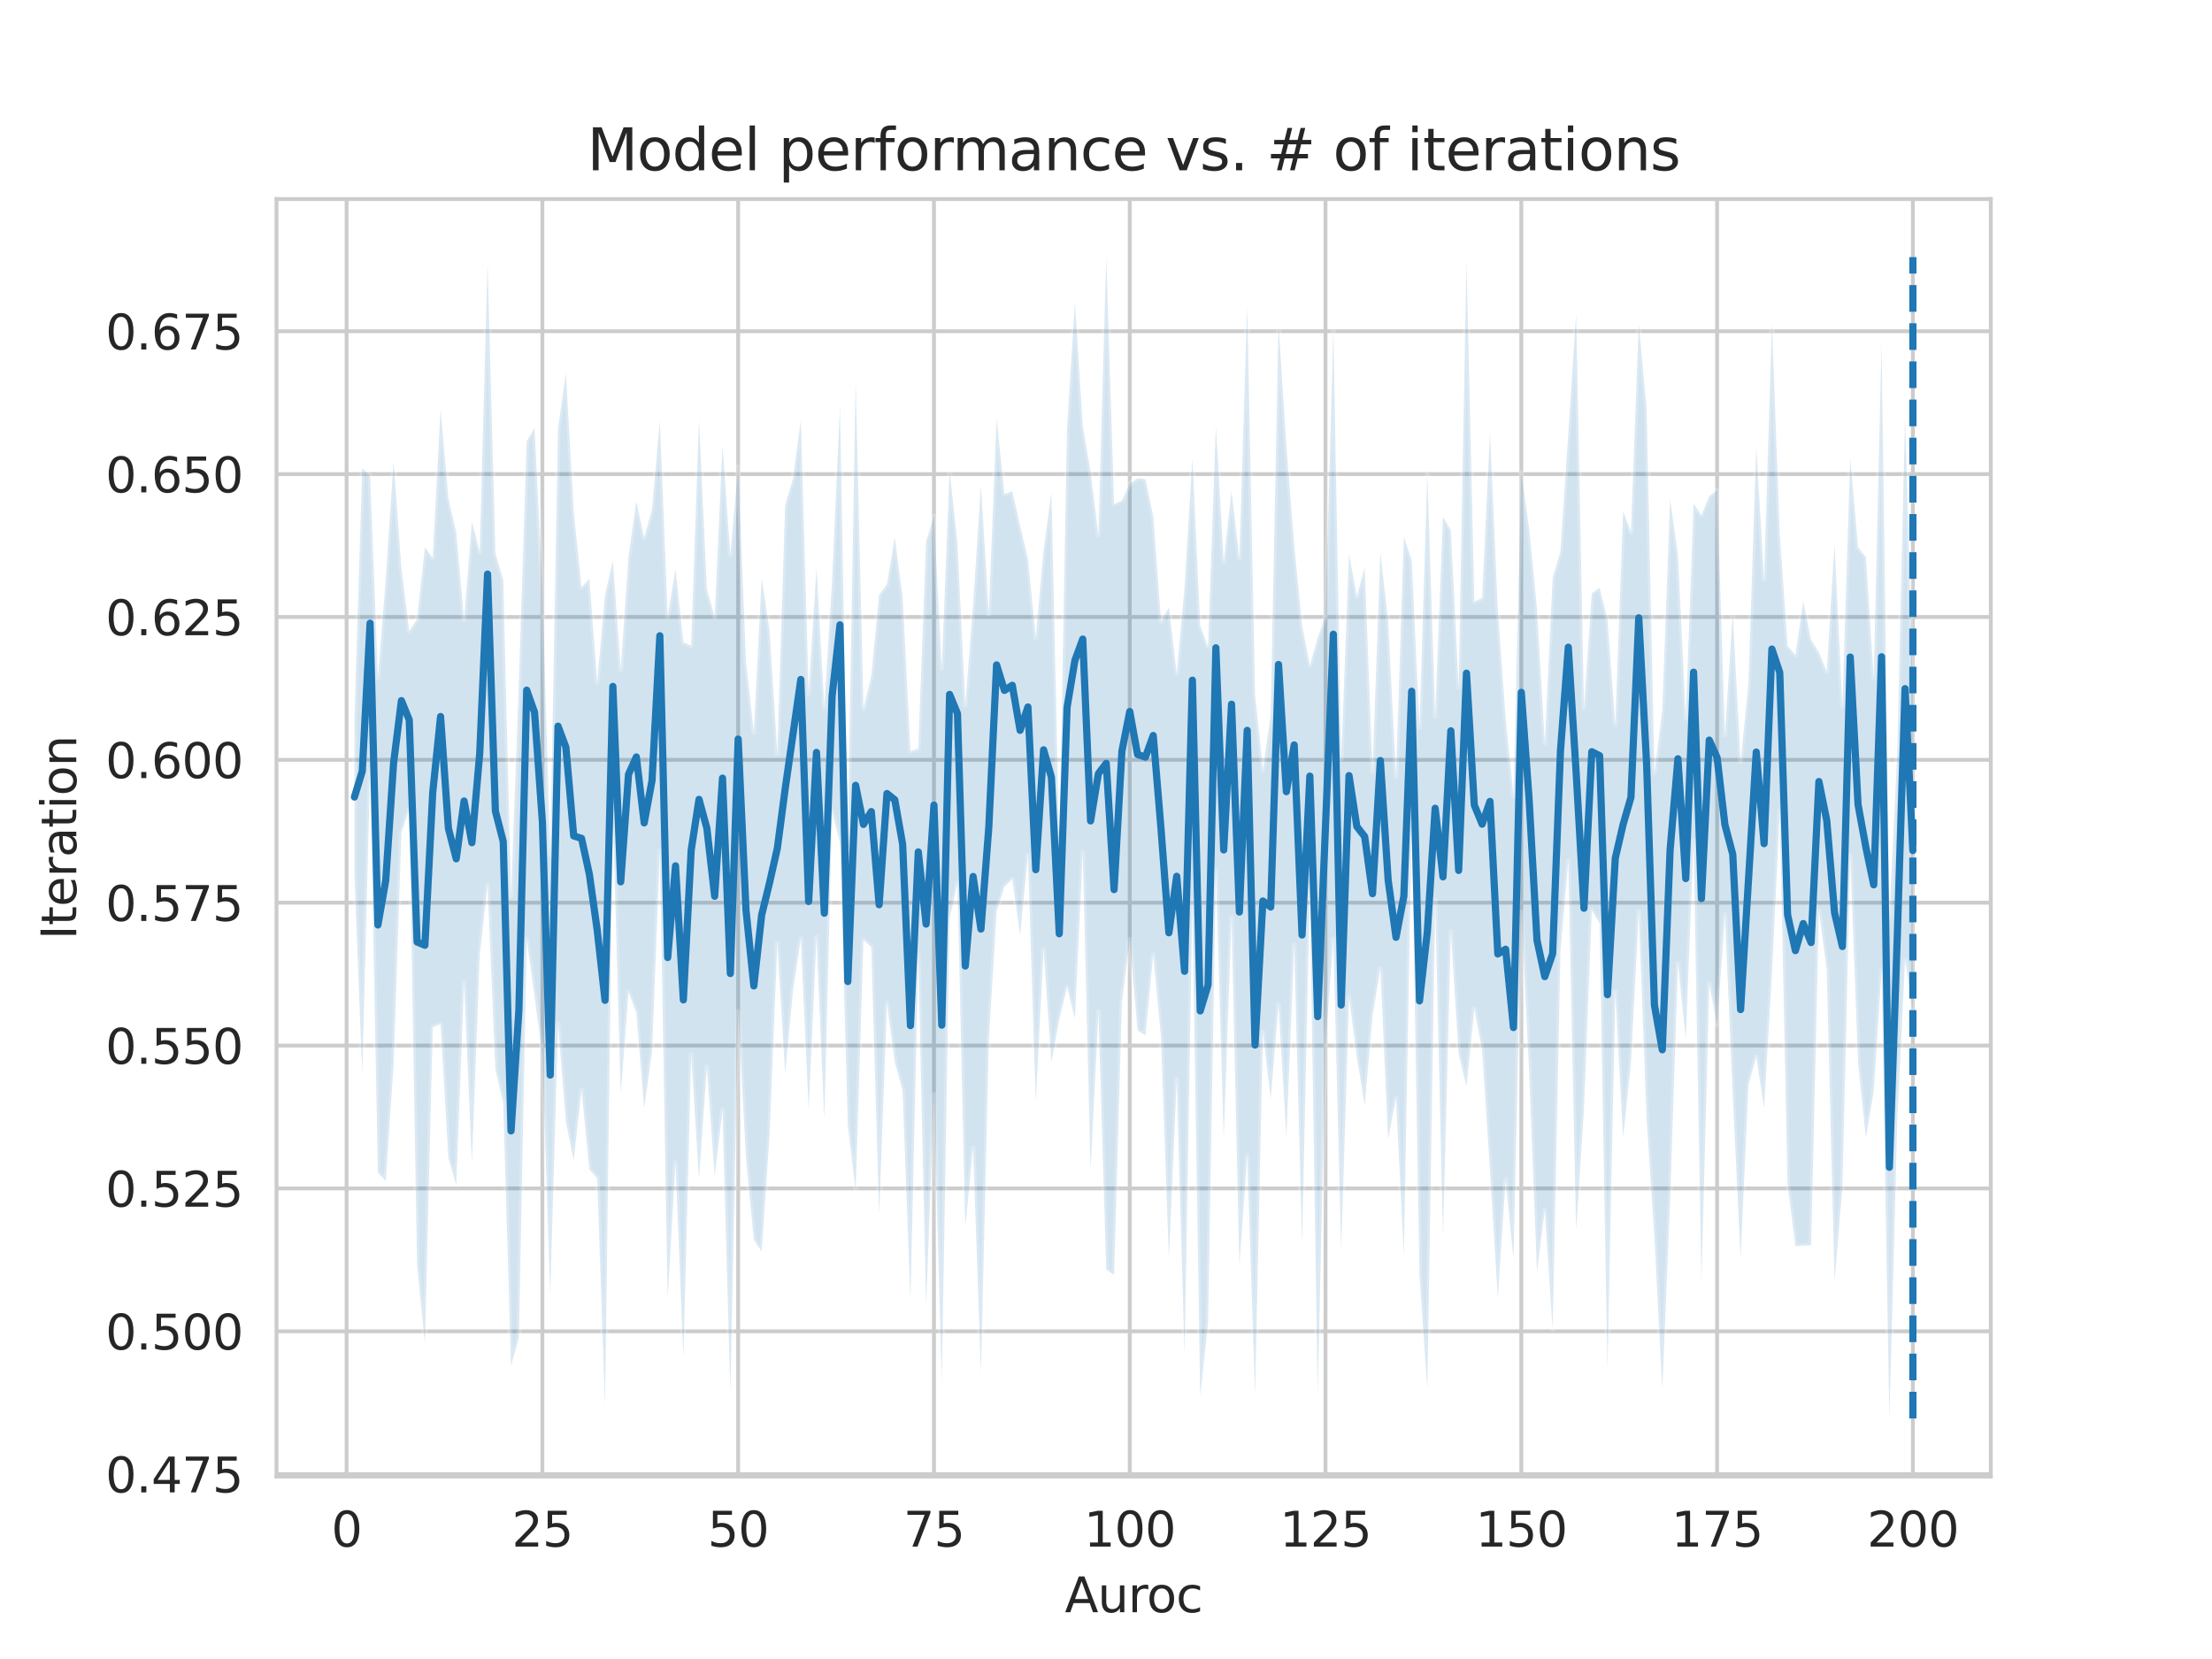 <?xml version="1.0" encoding="utf-8" standalone="no"?>
<!DOCTYPE svg PUBLIC "-//W3C//DTD SVG 1.1//EN"
  "http://www.w3.org/Graphics/SVG/1.1/DTD/svg11.dtd">
<svg xmlns:xlink="http://www.w3.org/1999/xlink" width="460.8pt" height="345.6pt" viewBox="0 0 460.8 345.6" xmlns="http://www.w3.org/2000/svg" version="1.1">
 <defs>
  <style type="text/css">*{stroke-linejoin: round; stroke-linecap: butt}</style>
 </defs>
 <g id="figure_1">
  <g id="patch_1">
   <path d="M 0 345.6 
L 460.8 345.6 
L 460.8 0 
L 0 0 
z
" style="fill: #ffffff"/>
  </g>
  <g id="axes_1">
   <g id="patch_2">
    <path d="M 57.6 307.584 
L 414.72 307.584 
L 414.72 41.472 
L 57.6 41.472 
z
" style="fill: #ffffff"/>
   </g>
   <g id="matplotlib.axis_1">
    <g id="xtick_1">
     <g id="line2d_1">
      <path d="M 72.201 307.584 
L 72.201 41.472 
" clip-path="url(#p51f4ccf72d)" style="fill: none; stroke: #cccccc; stroke-width: 0.8; stroke-linecap: round"/>
     </g>
     <g id="text_1">
      <!-- 0 -->
      <g style="fill: #262626" transform="translate(69.02 322.182)scale(0.1 -0.1)">
       <defs>
        <path id="DejaVuSans-30" d="M 2034 4250 
Q 1547 4250 1301 3770 
Q 1056 3291 1056 2328 
Q 1056 1369 1301 889 
Q 1547 409 2034 409 
Q 2525 409 2770 889 
Q 3016 1369 3016 2328 
Q 3016 3291 2770 3770 
Q 2525 4250 2034 4250 
z
M 2034 4750 
Q 2819 4750 3233 4129 
Q 3647 3509 3647 2328 
Q 3647 1150 3233 529 
Q 2819 -91 2034 -91 
Q 1250 -91 836 529 
Q 422 1150 422 2328 
Q 422 3509 836 4129 
Q 1250 4750 2034 4750 
z
" transform="scale(0.016)"/>
       </defs>
       <use xlink:href="#DejaVuSans-30"/>
      </g>
     </g>
    </g>
    <g id="xtick_2">
     <g id="line2d_2">
      <path d="M 112.987 307.584 
L 112.987 41.472 
" clip-path="url(#p51f4ccf72d)" style="fill: none; stroke: #cccccc; stroke-width: 0.8; stroke-linecap: round"/>
     </g>
     <g id="text_2">
      <!-- 25 -->
      <g style="fill: #262626" transform="translate(106.625 322.182)scale(0.1 -0.1)">
       <defs>
        <path id="DejaVuSans-32" d="M 1228 531 
L 3431 531 
L 3431 0 
L 469 0 
L 469 531 
Q 828 903 1448 1529 
Q 2069 2156 2228 2338 
Q 2531 2678 2651 2914 
Q 2772 3150 2772 3378 
Q 2772 3750 2511 3984 
Q 2250 4219 1831 4219 
Q 1534 4219 1204 4116 
Q 875 4013 500 3803 
L 500 4441 
Q 881 4594 1212 4672 
Q 1544 4750 1819 4750 
Q 2544 4750 2975 4387 
Q 3406 4025 3406 3419 
Q 3406 3131 3298 2873 
Q 3191 2616 2906 2266 
Q 2828 2175 2409 1742 
Q 1991 1309 1228 531 
z
" transform="scale(0.016)"/>
        <path id="DejaVuSans-35" d="M 691 4666 
L 3169 4666 
L 3169 4134 
L 1269 4134 
L 1269 2991 
Q 1406 3038 1543 3061 
Q 1681 3084 1819 3084 
Q 2600 3084 3056 2656 
Q 3513 2228 3513 1497 
Q 3513 744 3044 326 
Q 2575 -91 1722 -91 
Q 1428 -91 1123 -41 
Q 819 9 494 109 
L 494 744 
Q 775 591 1075 516 
Q 1375 441 1709 441 
Q 2250 441 2565 725 
Q 2881 1009 2881 1497 
Q 2881 1984 2565 2268 
Q 2250 2553 1709 2553 
Q 1456 2553 1204 2497 
Q 953 2441 691 2322 
L 691 4666 
z
" transform="scale(0.016)"/>
       </defs>
       <use xlink:href="#DejaVuSans-32"/>
       <use xlink:href="#DejaVuSans-35" x="63.623"/>
      </g>
     </g>
    </g>
    <g id="xtick_3">
     <g id="line2d_3">
      <path d="M 153.773 307.584 
L 153.773 41.472 
" clip-path="url(#p51f4ccf72d)" style="fill: none; stroke: #cccccc; stroke-width: 0.8; stroke-linecap: round"/>
     </g>
     <g id="text_3">
      <!-- 50 -->
      <g style="fill: #262626" transform="translate(147.41 322.182)scale(0.1 -0.1)">
       <use xlink:href="#DejaVuSans-35"/>
       <use xlink:href="#DejaVuSans-30" x="63.623"/>
      </g>
     </g>
    </g>
    <g id="xtick_4">
     <g id="line2d_4">
      <path d="M 194.559 307.584 
L 194.559 41.472 
" clip-path="url(#p51f4ccf72d)" style="fill: none; stroke: #cccccc; stroke-width: 0.8; stroke-linecap: round"/>
     </g>
     <g id="text_4">
      <!-- 75 -->
      <g style="fill: #262626" transform="translate(188.196 322.182)scale(0.1 -0.1)">
       <defs>
        <path id="DejaVuSans-37" d="M 525 4666 
L 3525 4666 
L 3525 4397 
L 1831 0 
L 1172 0 
L 2766 4134 
L 525 4134 
L 525 4666 
z
" transform="scale(0.016)"/>
       </defs>
       <use xlink:href="#DejaVuSans-37"/>
       <use xlink:href="#DejaVuSans-35" x="63.623"/>
      </g>
     </g>
    </g>
    <g id="xtick_5">
     <g id="line2d_5">
      <path d="M 235.344 307.584 
L 235.344 41.472 
" clip-path="url(#p51f4ccf72d)" style="fill: none; stroke: #cccccc; stroke-width: 0.8; stroke-linecap: round"/>
     </g>
     <g id="text_5">
      <!-- 100 -->
      <g style="fill: #262626" transform="translate(225.801 322.182)scale(0.1 -0.1)">
       <defs>
        <path id="DejaVuSans-31" d="M 794 531 
L 1825 531 
L 1825 4091 
L 703 3866 
L 703 4441 
L 1819 4666 
L 2450 4666 
L 2450 531 
L 3481 531 
L 3481 0 
L 794 0 
L 794 531 
z
" transform="scale(0.016)"/>
       </defs>
       <use xlink:href="#DejaVuSans-31"/>
       <use xlink:href="#DejaVuSans-30" x="63.623"/>
       <use xlink:href="#DejaVuSans-30" x="127.246"/>
      </g>
     </g>
    </g>
    <g id="xtick_6">
     <g id="line2d_6">
      <path d="M 276.13 307.584 
L 276.13 41.472 
" clip-path="url(#p51f4ccf72d)" style="fill: none; stroke: #cccccc; stroke-width: 0.8; stroke-linecap: round"/>
     </g>
     <g id="text_6">
      <!-- 125 -->
      <g style="fill: #262626" transform="translate(266.586 322.182)scale(0.1 -0.1)">
       <use xlink:href="#DejaVuSans-31"/>
       <use xlink:href="#DejaVuSans-32" x="63.623"/>
       <use xlink:href="#DejaVuSans-35" x="127.246"/>
      </g>
     </g>
    </g>
    <g id="xtick_7">
     <g id="line2d_7">
      <path d="M 316.916 307.584 
L 316.916 41.472 
" clip-path="url(#p51f4ccf72d)" style="fill: none; stroke: #cccccc; stroke-width: 0.8; stroke-linecap: round"/>
     </g>
     <g id="text_7">
      <!-- 150 -->
      <g style="fill: #262626" transform="translate(307.372 322.182)scale(0.1 -0.1)">
       <use xlink:href="#DejaVuSans-31"/>
       <use xlink:href="#DejaVuSans-35" x="63.623"/>
       <use xlink:href="#DejaVuSans-30" x="127.246"/>
      </g>
     </g>
    </g>
    <g id="xtick_8">
     <g id="line2d_8">
      <path d="M 357.702 307.584 
L 357.702 41.472 
" clip-path="url(#p51f4ccf72d)" style="fill: none; stroke: #cccccc; stroke-width: 0.8; stroke-linecap: round"/>
     </g>
     <g id="text_8">
      <!-- 175 -->
      <g style="fill: #262626" transform="translate(348.158 322.182)scale(0.1 -0.1)">
       <use xlink:href="#DejaVuSans-31"/>
       <use xlink:href="#DejaVuSans-37" x="63.623"/>
       <use xlink:href="#DejaVuSans-35" x="127.246"/>
      </g>
     </g>
    </g>
    <g id="xtick_9">
     <g id="line2d_9">
      <path d="M 398.487 307.584 
L 398.487 41.472 
" clip-path="url(#p51f4ccf72d)" style="fill: none; stroke: #cccccc; stroke-width: 0.8; stroke-linecap: round"/>
     </g>
     <g id="text_9">
      <!-- 200 -->
      <g style="fill: #262626" transform="translate(388.944 322.182)scale(0.1 -0.1)">
       <use xlink:href="#DejaVuSans-32"/>
       <use xlink:href="#DejaVuSans-30" x="63.623"/>
       <use xlink:href="#DejaVuSans-30" x="127.246"/>
      </g>
     </g>
    </g>
    <g id="text_10">
     <!-- Auroc -->
     <g style="fill: #262626" transform="translate(221.819 335.861)scale(0.1 -0.1)">
      <defs>
       <path id="DejaVuSans-41" d="M 2188 4044 
L 1331 1722 
L 3047 1722 
L 2188 4044 
z
M 1831 4666 
L 2547 4666 
L 4325 0 
L 3669 0 
L 3244 1197 
L 1141 1197 
L 716 0 
L 50 0 
L 1831 4666 
z
" transform="scale(0.016)"/>
       <path id="DejaVuSans-75" d="M 544 1381 
L 544 3500 
L 1119 3500 
L 1119 1403 
Q 1119 906 1312 657 
Q 1506 409 1894 409 
Q 2359 409 2629 706 
Q 2900 1003 2900 1516 
L 2900 3500 
L 3475 3500 
L 3475 0 
L 2900 0 
L 2900 538 
Q 2691 219 2414 64 
Q 2138 -91 1772 -91 
Q 1169 -91 856 284 
Q 544 659 544 1381 
z
M 1991 3584 
L 1991 3584 
z
" transform="scale(0.016)"/>
       <path id="DejaVuSans-72" d="M 2631 2963 
Q 2534 3019 2420 3045 
Q 2306 3072 2169 3072 
Q 1681 3072 1420 2755 
Q 1159 2438 1159 1844 
L 1159 0 
L 581 0 
L 581 3500 
L 1159 3500 
L 1159 2956 
Q 1341 3275 1631 3429 
Q 1922 3584 2338 3584 
Q 2397 3584 2469 3576 
Q 2541 3569 2628 3553 
L 2631 2963 
z
" transform="scale(0.016)"/>
       <path id="DejaVuSans-6f" d="M 1959 3097 
Q 1497 3097 1228 2736 
Q 959 2375 959 1747 
Q 959 1119 1226 758 
Q 1494 397 1959 397 
Q 2419 397 2687 759 
Q 2956 1122 2956 1747 
Q 2956 2369 2687 2733 
Q 2419 3097 1959 3097 
z
M 1959 3584 
Q 2709 3584 3137 3096 
Q 3566 2609 3566 1747 
Q 3566 888 3137 398 
Q 2709 -91 1959 -91 
Q 1206 -91 779 398 
Q 353 888 353 1747 
Q 353 2609 779 3096 
Q 1206 3584 1959 3584 
z
" transform="scale(0.016)"/>
       <path id="DejaVuSans-63" d="M 3122 3366 
L 3122 2828 
Q 2878 2963 2633 3030 
Q 2388 3097 2138 3097 
Q 1578 3097 1268 2742 
Q 959 2388 959 1747 
Q 959 1106 1268 751 
Q 1578 397 2138 397 
Q 2388 397 2633 464 
Q 2878 531 3122 666 
L 3122 134 
Q 2881 22 2623 -34 
Q 2366 -91 2075 -91 
Q 1284 -91 818 406 
Q 353 903 353 1747 
Q 353 2603 823 3093 
Q 1294 3584 2113 3584 
Q 2378 3584 2631 3529 
Q 2884 3475 3122 3366 
z
" transform="scale(0.016)"/>
      </defs>
      <use xlink:href="#DejaVuSans-41"/>
      <use xlink:href="#DejaVuSans-75" x="68.408"/>
      <use xlink:href="#DejaVuSans-72" x="131.787"/>
      <use xlink:href="#DejaVuSans-6f" x="170.65"/>
      <use xlink:href="#DejaVuSans-63" x="231.832"/>
     </g>
    </g>
   </g>
   <g id="matplotlib.axis_2">
    <g id="ytick_1">
     <g id="line2d_10">
      <path d="M 57.6 307.091 
L 414.72 307.091 
" clip-path="url(#p51f4ccf72d)" style="fill: none; stroke: #cccccc; stroke-width: 0.8; stroke-linecap: round"/>
     </g>
     <g id="text_11">
      <!-- 0.475 -->
      <g style="fill: #262626" transform="translate(21.972 310.89)scale(0.1 -0.1)">
       <defs>
        <path id="DejaVuSans-2e" d="M 684 794 
L 1344 794 
L 1344 0 
L 684 0 
L 684 794 
z
" transform="scale(0.016)"/>
        <path id="DejaVuSans-34" d="M 2419 4116 
L 825 1625 
L 2419 1625 
L 2419 4116 
z
M 2253 4666 
L 3047 4666 
L 3047 1625 
L 3713 1625 
L 3713 1100 
L 3047 1100 
L 3047 0 
L 2419 0 
L 2419 1100 
L 313 1100 
L 313 1709 
L 2253 4666 
z
" transform="scale(0.016)"/>
       </defs>
       <use xlink:href="#DejaVuSans-30"/>
       <use xlink:href="#DejaVuSans-2e" x="63.623"/>
       <use xlink:href="#DejaVuSans-34" x="95.41"/>
       <use xlink:href="#DejaVuSans-37" x="159.033"/>
       <use xlink:href="#DejaVuSans-35" x="222.656"/>
      </g>
     </g>
    </g>
    <g id="ytick_2">
     <g id="line2d_11">
      <path d="M 57.6 277.331 
L 414.72 277.331 
" clip-path="url(#p51f4ccf72d)" style="fill: none; stroke: #cccccc; stroke-width: 0.8; stroke-linecap: round"/>
     </g>
     <g id="text_12">
      <!-- 0.500 -->
      <g style="fill: #262626" transform="translate(21.972 281.13)scale(0.1 -0.1)">
       <use xlink:href="#DejaVuSans-30"/>
       <use xlink:href="#DejaVuSans-2e" x="63.623"/>
       <use xlink:href="#DejaVuSans-35" x="95.41"/>
       <use xlink:href="#DejaVuSans-30" x="159.033"/>
       <use xlink:href="#DejaVuSans-30" x="222.656"/>
      </g>
     </g>
    </g>
    <g id="ytick_3">
     <g id="line2d_12">
      <path d="M 57.6 247.57 
L 414.72 247.57 
" clip-path="url(#p51f4ccf72d)" style="fill: none; stroke: #cccccc; stroke-width: 0.8; stroke-linecap: round"/>
     </g>
     <g id="text_13">
      <!-- 0.525 -->
      <g style="fill: #262626" transform="translate(21.972 251.37)scale(0.1 -0.1)">
       <use xlink:href="#DejaVuSans-30"/>
       <use xlink:href="#DejaVuSans-2e" x="63.623"/>
       <use xlink:href="#DejaVuSans-35" x="95.41"/>
       <use xlink:href="#DejaVuSans-32" x="159.033"/>
       <use xlink:href="#DejaVuSans-35" x="222.656"/>
      </g>
     </g>
    </g>
    <g id="ytick_4">
     <g id="line2d_13">
      <path d="M 57.6 217.81 
L 414.72 217.81 
" clip-path="url(#p51f4ccf72d)" style="fill: none; stroke: #cccccc; stroke-width: 0.8; stroke-linecap: round"/>
     </g>
     <g id="text_14">
      <!-- 0.550 -->
      <g style="fill: #262626" transform="translate(21.972 221.609)scale(0.1 -0.1)">
       <use xlink:href="#DejaVuSans-30"/>
       <use xlink:href="#DejaVuSans-2e" x="63.623"/>
       <use xlink:href="#DejaVuSans-35" x="95.41"/>
       <use xlink:href="#DejaVuSans-35" x="159.033"/>
       <use xlink:href="#DejaVuSans-30" x="222.656"/>
      </g>
     </g>
    </g>
    <g id="ytick_5">
     <g id="line2d_14">
      <path d="M 57.6 188.049 
L 414.72 188.049 
" clip-path="url(#p51f4ccf72d)" style="fill: none; stroke: #cccccc; stroke-width: 0.8; stroke-linecap: round"/>
     </g>
     <g id="text_15">
      <!-- 0.575 -->
      <g style="fill: #262626" transform="translate(21.972 191.849)scale(0.1 -0.1)">
       <use xlink:href="#DejaVuSans-30"/>
       <use xlink:href="#DejaVuSans-2e" x="63.623"/>
       <use xlink:href="#DejaVuSans-35" x="95.41"/>
       <use xlink:href="#DejaVuSans-37" x="159.033"/>
       <use xlink:href="#DejaVuSans-35" x="222.656"/>
      </g>
     </g>
    </g>
    <g id="ytick_6">
     <g id="line2d_15">
      <path d="M 57.6 158.289 
L 414.72 158.289 
" clip-path="url(#p51f4ccf72d)" style="fill: none; stroke: #cccccc; stroke-width: 0.8; stroke-linecap: round"/>
     </g>
     <g id="text_16">
      <!-- 0.600 -->
      <g style="fill: #262626" transform="translate(21.972 162.088)scale(0.1 -0.1)">
       <defs>
        <path id="DejaVuSans-36" d="M 2113 2584 
Q 1688 2584 1439 2293 
Q 1191 2003 1191 1497 
Q 1191 994 1439 701 
Q 1688 409 2113 409 
Q 2538 409 2786 701 
Q 3034 994 3034 1497 
Q 3034 2003 2786 2293 
Q 2538 2584 2113 2584 
z
M 3366 4563 
L 3366 3988 
Q 3128 4100 2886 4159 
Q 2644 4219 2406 4219 
Q 1781 4219 1451 3797 
Q 1122 3375 1075 2522 
Q 1259 2794 1537 2939 
Q 1816 3084 2150 3084 
Q 2853 3084 3261 2657 
Q 3669 2231 3669 1497 
Q 3669 778 3244 343 
Q 2819 -91 2113 -91 
Q 1303 -91 875 529 
Q 447 1150 447 2328 
Q 447 3434 972 4092 
Q 1497 4750 2381 4750 
Q 2619 4750 2861 4703 
Q 3103 4656 3366 4563 
z
" transform="scale(0.016)"/>
       </defs>
       <use xlink:href="#DejaVuSans-30"/>
       <use xlink:href="#DejaVuSans-2e" x="63.623"/>
       <use xlink:href="#DejaVuSans-36" x="95.41"/>
       <use xlink:href="#DejaVuSans-30" x="159.033"/>
       <use xlink:href="#DejaVuSans-30" x="222.656"/>
      </g>
     </g>
    </g>
    <g id="ytick_7">
     <g id="line2d_16">
      <path d="M 57.6 128.529 
L 414.72 128.529 
" clip-path="url(#p51f4ccf72d)" style="fill: none; stroke: #cccccc; stroke-width: 0.8; stroke-linecap: round"/>
     </g>
     <g id="text_17">
      <!-- 0.625 -->
      <g style="fill: #262626" transform="translate(21.972 132.328)scale(0.1 -0.1)">
       <use xlink:href="#DejaVuSans-30"/>
       <use xlink:href="#DejaVuSans-2e" x="63.623"/>
       <use xlink:href="#DejaVuSans-36" x="95.41"/>
       <use xlink:href="#DejaVuSans-32" x="159.033"/>
       <use xlink:href="#DejaVuSans-35" x="222.656"/>
      </g>
     </g>
    </g>
    <g id="ytick_8">
     <g id="line2d_17">
      <path d="M 57.6 98.768 
L 414.72 98.768 
" clip-path="url(#p51f4ccf72d)" style="fill: none; stroke: #cccccc; stroke-width: 0.8; stroke-linecap: round"/>
     </g>
     <g id="text_18">
      <!-- 0.650 -->
      <g style="fill: #262626" transform="translate(21.972 102.567)scale(0.1 -0.1)">
       <use xlink:href="#DejaVuSans-30"/>
       <use xlink:href="#DejaVuSans-2e" x="63.623"/>
       <use xlink:href="#DejaVuSans-36" x="95.41"/>
       <use xlink:href="#DejaVuSans-35" x="159.033"/>
       <use xlink:href="#DejaVuSans-30" x="222.656"/>
      </g>
     </g>
    </g>
    <g id="ytick_9">
     <g id="line2d_18">
      <path d="M 57.6 69.008 
L 414.72 69.008 
" clip-path="url(#p51f4ccf72d)" style="fill: none; stroke: #cccccc; stroke-width: 0.8; stroke-linecap: round"/>
     </g>
     <g id="text_19">
      <!-- 0.675 -->
      <g style="fill: #262626" transform="translate(21.972 72.807)scale(0.1 -0.1)">
       <use xlink:href="#DejaVuSans-30"/>
       <use xlink:href="#DejaVuSans-2e" x="63.623"/>
       <use xlink:href="#DejaVuSans-36" x="95.41"/>
       <use xlink:href="#DejaVuSans-37" x="159.033"/>
       <use xlink:href="#DejaVuSans-35" x="222.656"/>
      </g>
     </g>
    </g>
    <g id="text_20">
     <!-- Iteration -->
     <g style="fill: #262626" transform="translate(15.892 195.737)rotate(-90)scale(0.1 -0.1)">
      <defs>
       <path id="DejaVuSans-49" d="M 628 4666 
L 1259 4666 
L 1259 0 
L 628 0 
L 628 4666 
z
" transform="scale(0.016)"/>
       <path id="DejaVuSans-74" d="M 1172 4494 
L 1172 3500 
L 2356 3500 
L 2356 3053 
L 1172 3053 
L 1172 1153 
Q 1172 725 1289 603 
Q 1406 481 1766 481 
L 2356 481 
L 2356 0 
L 1766 0 
Q 1100 0 847 248 
Q 594 497 594 1153 
L 594 3053 
L 172 3053 
L 172 3500 
L 594 3500 
L 594 4494 
L 1172 4494 
z
" transform="scale(0.016)"/>
       <path id="DejaVuSans-65" d="M 3597 1894 
L 3597 1613 
L 953 1613 
Q 991 1019 1311 708 
Q 1631 397 2203 397 
Q 2534 397 2845 478 
Q 3156 559 3463 722 
L 3463 178 
Q 3153 47 2828 -22 
Q 2503 -91 2169 -91 
Q 1331 -91 842 396 
Q 353 884 353 1716 
Q 353 2575 817 3079 
Q 1281 3584 2069 3584 
Q 2775 3584 3186 3129 
Q 3597 2675 3597 1894 
z
M 3022 2063 
Q 3016 2534 2758 2815 
Q 2500 3097 2075 3097 
Q 1594 3097 1305 2825 
Q 1016 2553 972 2059 
L 3022 2063 
z
" transform="scale(0.016)"/>
       <path id="DejaVuSans-61" d="M 2194 1759 
Q 1497 1759 1228 1600 
Q 959 1441 959 1056 
Q 959 750 1161 570 
Q 1363 391 1709 391 
Q 2188 391 2477 730 
Q 2766 1069 2766 1631 
L 2766 1759 
L 2194 1759 
z
M 3341 1997 
L 3341 0 
L 2766 0 
L 2766 531 
Q 2569 213 2275 61 
Q 1981 -91 1556 -91 
Q 1019 -91 701 211 
Q 384 513 384 1019 
Q 384 1609 779 1909 
Q 1175 2209 1959 2209 
L 2766 2209 
L 2766 2266 
Q 2766 2663 2505 2880 
Q 2244 3097 1772 3097 
Q 1472 3097 1187 3025 
Q 903 2953 641 2809 
L 641 3341 
Q 956 3463 1253 3523 
Q 1550 3584 1831 3584 
Q 2591 3584 2966 3190 
Q 3341 2797 3341 1997 
z
" transform="scale(0.016)"/>
       <path id="DejaVuSans-69" d="M 603 3500 
L 1178 3500 
L 1178 0 
L 603 0 
L 603 3500 
z
M 603 4863 
L 1178 4863 
L 1178 4134 
L 603 4134 
L 603 4863 
z
" transform="scale(0.016)"/>
       <path id="DejaVuSans-6e" d="M 3513 2113 
L 3513 0 
L 2938 0 
L 2938 2094 
Q 2938 2591 2744 2837 
Q 2550 3084 2163 3084 
Q 1697 3084 1428 2787 
Q 1159 2491 1159 1978 
L 1159 0 
L 581 0 
L 581 3500 
L 1159 3500 
L 1159 2956 
Q 1366 3272 1645 3428 
Q 1925 3584 2291 3584 
Q 2894 3584 3203 3211 
Q 3513 2838 3513 2113 
z
" transform="scale(0.016)"/>
      </defs>
      <use xlink:href="#DejaVuSans-49"/>
      <use xlink:href="#DejaVuSans-74" x="29.492"/>
      <use xlink:href="#DejaVuSans-65" x="68.701"/>
      <use xlink:href="#DejaVuSans-72" x="130.225"/>
      <use xlink:href="#DejaVuSans-61" x="171.338"/>
      <use xlink:href="#DejaVuSans-74" x="232.617"/>
      <use xlink:href="#DejaVuSans-69" x="271.826"/>
      <use xlink:href="#DejaVuSans-6f" x="299.609"/>
      <use xlink:href="#DejaVuSans-6e" x="360.791"/>
     </g>
    </g>
   </g>
   <g id="PolyCollection_1">
    <defs>
     <path id="m2cb21a85e2" d="M 73.833 -195.88 
L 73.833 -163.25 
L 75.464 -121.81 
L 77.096 -185.065 
L 78.727 -101.289 
L 80.358 -99.621 
L 81.99 -123.775 
L 83.621 -172.163 
L 85.253 -177.141 
L 86.884 -82.147 
L 88.516 -65.802 
L 90.147 -131.594 
L 91.778 -132.283 
L 93.41 -104.359 
L 95.041 -98.716 
L 96.673 -141.015 
L 98.304 -103.195 
L 99.936 -146.709 
L 101.567 -161.223 
L 103.198 -122.882 
L 104.83 -115.805 
L 106.461 -61.088 
L 108.093 -66.969 
L 109.724 -149.924 
L 111.356 -137.989 
L 112.987 -125.964 
L 114.618 -75.75 
L 116.25 -132.337 
L 117.881 -111.956 
L 119.513 -103.924 
L 121.144 -118.588 
L 122.776 -101.96 
L 124.407 -100.159 
L 126.038 -52.798 
L 127.67 -176.403 
L 129.301 -117.74 
L 130.933 -138.93 
L 132.564 -134.633 
L 134.196 -114.787 
L 135.827 -126.521 
L 137.458 -168.407 
L 139.09 -75.109 
L 140.721 -103.401 
L 142.353 -62.828 
L 143.984 -125.875 
L 145.616 -99.958 
L 147.247 -123.345 
L 148.879 -100.668 
L 150.51 -114.294 
L 152.141 -55.579 
L 153.773 -134.899 
L 155.404 -104.32 
L 157.036 -87.344 
L 158.667 -84.873 
L 160.299 -108.934 
L 161.93 -149.054 
L 163.561 -122.087 
L 165.193 -139.235 
L 166.824 -150.095 
L 168.456 -114.49 
L 170.087 -150.459 
L 171.719 -112.466 
L 173.35 -176.506 
L 174.981 -170.001 
L 176.613 -111.336 
L 178.244 -97.615 
L 179.876 -149.742 
L 181.507 -148.308 
L 183.139 -92.619 
L 184.77 -136.694 
L 186.401 -124.355 
L 188.033 -118.372 
L 189.664 -74.736 
L 191.296 -146.605 
L 192.927 -73.439 
L 194.559 -117.635 
L 196.19 -57.731 
L 197.821 -154.363 
L 199.453 -161.6 
L 201.084 -90.033 
L 202.716 -106.522 
L 204.347 -59.569 
L 205.979 -128.676 
L 207.61 -155.739 
L 209.241 -160.882 
L 210.873 -162.427 
L 212.504 -150.835 
L 214.136 -167.462 
L 215.767 -116.052 
L 217.399 -147.862 
L 219.03 -124.303 
L 220.661 -133.251 
L 222.293 -139.986 
L 223.924 -133.474 
L 225.556 -168.018 
L 227.187 -101.923 
L 228.819 -134.843 
L 230.45 -81.132 
L 232.081 -79.991 
L 233.713 -136.89 
L 235.344 -149.896 
L 236.976 -130.904 
L 238.607 -129.954 
L 240.239 -146.733 
L 241.87 -129.488 
L 243.501 -83.479 
L 245.133 -120.807 
L 246.764 -63.398 
L 248.396 -157.698 
L 250.027 -54.79 
L 251.659 -70.019 
L 253.29 -164.428 
L 254.921 -108.509 
L 256.553 -154.521 
L 258.184 -81.961 
L 259.816 -104.968 
L 261.447 -54.856 
L 263.079 -130.607 
L 264.71 -116.673 
L 266.341 -136.321 
L 267.973 -108.687 
L 269.604 -148.779 
L 271.236 -86.347 
L 272.867 -160.865 
L 274.499 -54.945 
L 276.13 -128.085 
L 277.761 -150.004 
L 279.393 -85.033 
L 281.024 -137.911 
L 282.656 -125.463 
L 284.287 -115.314 
L 285.919 -133.99 
L 287.55 -143.802 
L 289.181 -108.347 
L 290.813 -116.831 
L 292.444 -84.047 
L 294.076 -174.265 
L 295.707 -80.06 
L 297.339 -56.271 
L 298.97 -158.097 
L 300.601 -87.953 
L 302.233 -151.551 
L 303.864 -126.06 
L 305.496 -119.235 
L 307.127 -135.481 
L 308.759 -126.77 
L 310.39 -101.858 
L 312.021 -75.306 
L 313.653 -99.866 
L 315.284 -83.347 
L 316.916 -155.586 
L 318.547 -122.522 
L 320.179 -80.756 
L 321.81 -93.529 
L 323.441 -68.707 
L 325.073 -147.561 
L 326.704 -166.355 
L 328.336 -89.212 
L 329.967 -114.664 
L 331.599 -156 
L 333.23 -153.197 
L 334.862 -60.313 
L 336.493 -139.014 
L 338.124 -108.606 
L 339.756 -124.241 
L 341.387 -155.722 
L 343.019 -112.534 
L 344.65 -87.889 
L 346.282 -56.181 
L 347.913 -95.566 
L 349.544 -144.981 
L 351.176 -129.202 
L 352.807 -170.46 
L 354.439 -78.552 
L 356.07 -140.589 
L 357.702 -132.118 
L 359.333 -155.046 
L 360.964 -117.357 
L 362.596 -83.619 
L 364.227 -119.568 
L 365.859 -125.443 
L 367.49 -114.807 
L 369.122 -142.591 
L 370.753 -176.681 
L 372.384 -99.017 
L 374.016 -85.991 
L 375.647 -86.111 
L 377.279 -86.167 
L 378.91 -155.887 
L 380.542 -143.707 
L 382.173 -78.705 
L 383.804 -98.299 
L 385.436 -167.328 
L 387.067 -124.313 
L 388.699 -108.613 
L 390.33 -118.232 
L 391.962 -143.405 
L 393.593 -50.112 
L 395.224 -111.735 
L 396.856 -145.579 
L 398.487 -135.326 
L 398.487 -201.506 
L 398.487 -201.506 
L 396.856 -258.705 
L 395.224 -188.431 
L 393.593 -154.758 
L 391.962 -274.159 
L 390.33 -204.311 
L 388.699 -229.533 
L 387.067 -231.634 
L 385.436 -250.116 
L 383.804 -198.538 
L 382.173 -232.245 
L 380.542 -205.692 
L 378.91 -209.699 
L 377.279 -212.335 
L 375.647 -220.312 
L 374.016 -209.145 
L 372.384 -211.089 
L 370.753 -234.305 
L 369.122 -278.188 
L 367.49 -224.893 
L 365.859 -252.409 
L 364.227 -202.959 
L 362.596 -186.961 
L 360.964 -217.884 
L 359.333 -192.516 
L 357.702 -243.444 
L 356.07 -242.258 
L 354.439 -238.274 
L 352.807 -240.674 
L 351.176 -195.96 
L 349.544 -230.075 
L 347.913 -241.54 
L 346.282 -197.637 
L 344.65 -184.541 
L 343.019 -260.428 
L 341.387 -278.076 
L 339.756 -234.772 
L 338.124 -239.098 
L 336.493 -194.652 
L 334.862 -216.454 
L 333.23 -223.15 
L 331.599 -221.998 
L 329.967 -198.137 
L 328.336 -280.267 
L 326.704 -255.205 
L 325.073 -230.748 
L 323.441 -225.149 
L 321.81 -190.774 
L 320.179 -218.762 
L 318.547 -235.471 
L 316.916 -247.159 
L 315.284 -179.74 
L 313.653 -195.852 
L 312.021 -218.445 
L 310.39 -255.452 
L 308.759 -221.046 
L 307.127 -220.286 
L 305.496 -291.487 
L 303.864 -202.488 
L 302.233 -235.167 
L 300.601 -237.923 
L 298.97 -196.35 
L 297.339 -246.75 
L 295.707 -194.137 
L 294.076 -228.932 
L 292.444 -233.748 
L 290.813 -183.848 
L 289.181 -216.168 
L 287.55 -230.531 
L 285.919 -184.874 
L 284.287 -227.326 
L 282.656 -221.368 
L 281.024 -230.134 
L 279.393 -187.441 
L 277.761 -276.959 
L 276.13 -217.359 
L 274.499 -212.703 
L 272.867 -206.977 
L 271.236 -215.297 
L 269.604 -232.059 
L 267.973 -252.671 
L 266.341 -278.032 
L 264.71 -196.633 
L 263.079 -185.209 
L 261.447 -200.946 
L 259.816 -281.933 
L 258.184 -229.258 
L 256.553 -243.279 
L 254.921 -228.587 
L 253.29 -256.871 
L 251.659 -210.839 
L 250.027 -215.216 
L 248.396 -250.121 
L 246.764 -223.125 
L 245.133 -205.302 
L 243.501 -219.083 
L 241.87 -216.155 
L 240.239 -238.031 
L 238.607 -245.8 
L 236.976 -245.962 
L 235.344 -244.871 
L 233.713 -241.335 
L 232.081 -240.569 
L 230.45 -292.032 
L 228.819 -234.045 
L 227.187 -247.264 
L 225.556 -256.916 
L 223.924 -282.582 
L 222.293 -256.524 
L 220.661 -168.911 
L 219.03 -243.043 
L 217.399 -230.933 
L 215.767 -212.805 
L 214.136 -229.187 
L 212.504 -236.078 
L 210.873 -243.263 
L 209.241 -242.667 
L 207.61 -258.436 
L 205.979 -217.679 
L 204.347 -244.548 
L 202.716 -219.502 
L 201.084 -198.684 
L 199.453 -232.331 
L 197.821 -247.521 
L 196.19 -206.349 
L 194.559 -238.146 
L 192.927 -232.752 
L 191.296 -189.657 
L 189.664 -189.153 
L 188.033 -221.136 
L 186.401 -233.606 
L 184.77 -223.893 
L 183.139 -221.635 
L 181.507 -204.765 
L 179.876 -197.976 
L 178.244 -266.394 
L 176.613 -170.933 
L 174.981 -260.873 
L 173.35 -224.768 
L 171.719 -198.254 
L 170.087 -227.259 
L 168.456 -201.122 
L 166.824 -258.012 
L 165.193 -245.831 
L 163.561 -240.348 
L 161.93 -188.707 
L 160.299 -214.363 
L 158.667 -225.096 
L 157.036 -193.08 
L 155.404 -207.651 
L 153.773 -248.383 
L 152.141 -230.022 
L 150.51 -252.718 
L 148.879 -217.108 
L 147.247 -222.858 
L 145.616 -258.193 
L 143.984 -211.09 
L 142.353 -211.778 
L 140.721 -227.058 
L 139.09 -217.157 
L 137.458 -257.91 
L 135.827 -239.482 
L 134.196 -233.565 
L 132.564 -241.186 
L 130.933 -229.662 
L 129.301 -206.059 
L 127.67 -228.805 
L 126.038 -221.629 
L 124.407 -203.52 
L 122.776 -224.988 
L 121.144 -223.308 
L 119.513 -238.998 
L 117.881 -267.933 
L 116.25 -256.314 
L 114.618 -167.542 
L 112.987 -222.792 
L 111.356 -256.423 
L 109.724 -253.722 
L 108.093 -203.409 
L 106.461 -158.94 
L 104.83 -224.79 
L 103.198 -230.383 
L 101.567 -290.796 
L 99.936 -230.617 
L 98.304 -236.905 
L 96.673 -216.458 
L 95.041 -234.677 
L 93.41 -241.742 
L 91.778 -260.392 
L 90.147 -229.42 
L 88.516 -231.565 
L 86.884 -216.598 
L 85.253 -214.13 
L 83.621 -227.137 
L 81.99 -249.488 
L 80.358 -224.792 
L 78.727 -204.535 
L 77.096 -246.486 
L 75.464 -248.054 
L 73.833 -195.88 
z
" style="stroke: #ffffff; stroke-opacity: 0.2"/>
    </defs>
    <g clip-path="url(#p51f4ccf72d)">
     <use xlink:href="#m2cb21a85e2" x="0" y="345.6" style="fill: #1f77b4; fill-opacity: 0.2; stroke: #ffffff; stroke-opacity: 0.2"/>
    </g>
   </g>
   <g id="line2d_19">
    <path d="M 73.833 166.035 
L 75.464 160.668 
L 77.096 129.824 
L 78.727 192.688 
L 80.358 183.393 
L 81.99 158.968 
L 83.621 145.95 
L 85.253 149.964 
L 86.884 196.228 
L 88.516 196.916 
L 90.147 165.093 
L 91.778 149.262 
L 93.41 172.55 
L 95.041 178.903 
L 96.673 166.864 
L 98.304 175.55 
L 99.936 156.937 
L 101.567 119.591 
L 103.198 168.968 
L 104.83 175.303 
L 106.461 235.586 
L 108.093 210.411 
L 109.724 143.777 
L 111.356 148.394 
L 112.987 171.222 
L 114.618 223.954 
L 116.25 151.274 
L 117.881 155.656 
L 119.513 174.139 
L 121.144 174.652 
L 122.776 182.126 
L 124.407 193.76 
L 126.038 208.386 
L 127.67 142.996 
L 129.301 183.7 
L 130.933 161.304 
L 132.564 157.69 
L 134.196 171.424 
L 135.827 162.599 
L 137.458 132.441 
L 139.09 199.467 
L 140.721 180.37 
L 142.353 208.297 
L 143.984 177.117 
L 145.616 166.524 
L 147.247 172.499 
L 148.879 186.712 
L 150.51 162.094 
L 152.141 202.799 
L 153.773 153.959 
L 155.404 189.615 
L 157.036 205.388 
L 158.667 190.616 
L 160.299 183.951 
L 161.93 176.72 
L 163.561 164.382 
L 166.824 141.547 
L 168.456 187.794 
L 170.087 156.741 
L 171.719 190.24 
L 173.35 144.963 
L 174.981 130.163 
L 176.613 204.465 
L 178.244 163.596 
L 179.876 171.741 
L 181.507 169.064 
L 183.139 188.473 
L 184.77 165.307 
L 186.401 166.619 
L 188.033 175.846 
L 189.664 213.655 
L 191.296 177.469 
L 192.927 192.504 
L 194.559 167.71 
L 196.19 213.56 
L 197.821 144.658 
L 199.453 148.635 
L 201.084 201.241 
L 202.716 182.588 
L 204.347 193.542 
L 205.979 172.423 
L 207.61 138.513 
L 209.241 143.826 
L 210.873 142.755 
L 212.504 152.144 
L 214.136 147.276 
L 215.767 181.172 
L 217.399 156.203 
L 219.03 161.927 
L 220.661 194.519 
L 222.293 147.345 
L 223.924 137.572 
L 225.556 133.133 
L 227.187 171.007 
L 228.819 161.156 
L 230.45 159.018 
L 232.081 185.32 
L 233.713 156.488 
L 235.344 148.217 
L 236.976 157.167 
L 238.607 157.723 
L 240.239 153.218 
L 241.87 172.778 
L 243.501 194.319 
L 245.133 182.546 
L 246.764 202.339 
L 248.396 141.69 
L 250.027 210.597 
L 251.659 205.171 
L 253.29 134.951 
L 254.921 177.052 
L 256.553 146.7 
L 258.184 189.991 
L 259.816 152.15 
L 261.447 217.699 
L 263.079 187.692 
L 264.71 188.947 
L 266.341 138.424 
L 267.973 164.921 
L 269.604 155.181 
L 271.236 194.778 
L 272.867 161.679 
L 274.499 211.776 
L 277.761 132.118 
L 279.393 209.363 
L 281.024 161.577 
L 282.656 172.185 
L 284.287 174.28 
L 285.919 186.168 
L 287.55 158.434 
L 289.181 183.342 
L 290.813 195.261 
L 292.444 186.702 
L 294.076 144.001 
L 295.707 208.501 
L 297.339 194.09 
L 298.97 168.376 
L 300.601 182.662 
L 302.233 152.241 
L 303.864 181.326 
L 305.496 140.239 
L 307.127 167.717 
L 308.759 171.692 
L 310.39 166.945 
L 312.021 198.724 
L 313.653 197.741 
L 315.284 214.056 
L 316.916 144.228 
L 318.547 166.603 
L 320.179 195.841 
L 321.81 203.449 
L 323.441 198.672 
L 325.073 156.445 
L 326.704 134.82 
L 328.336 160.861 
L 329.967 189.2 
L 331.599 156.601 
L 333.23 157.427 
L 334.862 207.216 
L 336.493 178.767 
L 338.124 171.748 
L 339.756 166.093 
L 341.387 128.701 
L 343.019 159.119 
L 344.65 209.385 
L 346.282 218.691 
L 347.913 177.047 
L 349.544 158.072 
L 351.176 183.019 
L 352.807 140.033 
L 354.439 187.187 
L 356.07 154.177 
L 357.702 157.819 
L 359.333 171.819 
L 360.964 177.98 
L 362.596 210.31 
L 365.859 156.674 
L 367.49 175.75 
L 369.122 135.211 
L 370.753 140.107 
L 372.384 190.547 
L 374.016 198.032 
L 375.647 192.388 
L 377.279 196.349 
L 378.91 162.807 
L 380.542 170.9 
L 382.173 190.125 
L 383.804 197.181 
L 385.436 136.878 
L 387.067 167.626 
L 388.699 176.527 
L 390.33 184.329 
L 391.962 136.818 
L 393.593 243.165 
L 395.224 195.517 
L 396.856 143.458 
L 398.487 177.184 
L 398.487 177.184 
" clip-path="url(#p51f4ccf72d)" style="fill: none; stroke: #1f77b4; stroke-width: 1.5; stroke-linecap: round"/>
   </g>
   <g id="LineCollection_1">
    <path d="M 398.487 295.488 
L 398.487 53.568 
" clip-path="url(#p51f4ccf72d)" style="fill: none; stroke-dasharray: 5.55,2.4; stroke-dashoffset: 0; stroke: #1f77b4; stroke-width: 1.5"/>
   </g>
   <g id="patch_3">
    <path d="M 57.6 307.584 
L 57.6 41.472 
" style="fill: none; stroke: #cccccc; stroke-width: 0.8; stroke-linejoin: miter; stroke-linecap: square"/>
   </g>
   <g id="patch_4">
    <path d="M 414.72 307.584 
L 414.72 41.472 
" style="fill: none; stroke: #cccccc; stroke-width: 0.8; stroke-linejoin: miter; stroke-linecap: square"/>
   </g>
   <g id="patch_5">
    <path d="M 57.6 307.584 
L 414.72 307.584 
" style="fill: none; stroke: #cccccc; stroke-width: 0.8; stroke-linejoin: miter; stroke-linecap: square"/>
   </g>
   <g id="patch_6">
    <path d="M 57.6 41.472 
L 414.72 41.472 
" style="fill: none; stroke: #cccccc; stroke-width: 0.8; stroke-linejoin: miter; stroke-linecap: square"/>
   </g>
   <g id="text_21">
    <!-- Model performance vs. # of iterations -->
    <g style="fill: #262626" transform="translate(122.315 35.472)scale(0.12 -0.12)">
     <defs>
      <path id="DejaVuSans-4d" d="M 628 4666 
L 1569 4666 
L 2759 1491 
L 3956 4666 
L 4897 4666 
L 4897 0 
L 4281 0 
L 4281 4097 
L 3078 897 
L 2444 897 
L 1241 4097 
L 1241 0 
L 628 0 
L 628 4666 
z
" transform="scale(0.016)"/>
      <path id="DejaVuSans-64" d="M 2906 2969 
L 2906 4863 
L 3481 4863 
L 3481 0 
L 2906 0 
L 2906 525 
Q 2725 213 2448 61 
Q 2172 -91 1784 -91 
Q 1150 -91 751 415 
Q 353 922 353 1747 
Q 353 2572 751 3078 
Q 1150 3584 1784 3584 
Q 2172 3584 2448 3432 
Q 2725 3281 2906 2969 
z
M 947 1747 
Q 947 1113 1208 752 
Q 1469 391 1925 391 
Q 2381 391 2643 752 
Q 2906 1113 2906 1747 
Q 2906 2381 2643 2742 
Q 2381 3103 1925 3103 
Q 1469 3103 1208 2742 
Q 947 2381 947 1747 
z
" transform="scale(0.016)"/>
      <path id="DejaVuSans-6c" d="M 603 4863 
L 1178 4863 
L 1178 0 
L 603 0 
L 603 4863 
z
" transform="scale(0.016)"/>
      <path id="DejaVuSans-20" transform="scale(0.016)"/>
      <path id="DejaVuSans-70" d="M 1159 525 
L 1159 -1331 
L 581 -1331 
L 581 3500 
L 1159 3500 
L 1159 2969 
Q 1341 3281 1617 3432 
Q 1894 3584 2278 3584 
Q 2916 3584 3314 3078 
Q 3713 2572 3713 1747 
Q 3713 922 3314 415 
Q 2916 -91 2278 -91 
Q 1894 -91 1617 61 
Q 1341 213 1159 525 
z
M 3116 1747 
Q 3116 2381 2855 2742 
Q 2594 3103 2138 3103 
Q 1681 3103 1420 2742 
Q 1159 2381 1159 1747 
Q 1159 1113 1420 752 
Q 1681 391 2138 391 
Q 2594 391 2855 752 
Q 3116 1113 3116 1747 
z
" transform="scale(0.016)"/>
      <path id="DejaVuSans-66" d="M 2375 4863 
L 2375 4384 
L 1825 4384 
Q 1516 4384 1395 4259 
Q 1275 4134 1275 3809 
L 1275 3500 
L 2222 3500 
L 2222 3053 
L 1275 3053 
L 1275 0 
L 697 0 
L 697 3053 
L 147 3053 
L 147 3500 
L 697 3500 
L 697 3744 
Q 697 4328 969 4595 
Q 1241 4863 1831 4863 
L 2375 4863 
z
" transform="scale(0.016)"/>
      <path id="DejaVuSans-6d" d="M 3328 2828 
Q 3544 3216 3844 3400 
Q 4144 3584 4550 3584 
Q 5097 3584 5394 3201 
Q 5691 2819 5691 2113 
L 5691 0 
L 5113 0 
L 5113 2094 
Q 5113 2597 4934 2840 
Q 4756 3084 4391 3084 
Q 3944 3084 3684 2787 
Q 3425 2491 3425 1978 
L 3425 0 
L 2847 0 
L 2847 2094 
Q 2847 2600 2669 2842 
Q 2491 3084 2119 3084 
Q 1678 3084 1418 2786 
Q 1159 2488 1159 1978 
L 1159 0 
L 581 0 
L 581 3500 
L 1159 3500 
L 1159 2956 
Q 1356 3278 1631 3431 
Q 1906 3584 2284 3584 
Q 2666 3584 2933 3390 
Q 3200 3197 3328 2828 
z
" transform="scale(0.016)"/>
      <path id="DejaVuSans-76" d="M 191 3500 
L 800 3500 
L 1894 563 
L 2988 3500 
L 3597 3500 
L 2284 0 
L 1503 0 
L 191 3500 
z
" transform="scale(0.016)"/>
      <path id="DejaVuSans-73" d="M 2834 3397 
L 2834 2853 
Q 2591 2978 2328 3040 
Q 2066 3103 1784 3103 
Q 1356 3103 1142 2972 
Q 928 2841 928 2578 
Q 928 2378 1081 2264 
Q 1234 2150 1697 2047 
L 1894 2003 
Q 2506 1872 2764 1633 
Q 3022 1394 3022 966 
Q 3022 478 2636 193 
Q 2250 -91 1575 -91 
Q 1294 -91 989 -36 
Q 684 19 347 128 
L 347 722 
Q 666 556 975 473 
Q 1284 391 1588 391 
Q 1994 391 2212 530 
Q 2431 669 2431 922 
Q 2431 1156 2273 1281 
Q 2116 1406 1581 1522 
L 1381 1569 
Q 847 1681 609 1914 
Q 372 2147 372 2553 
Q 372 3047 722 3315 
Q 1072 3584 1716 3584 
Q 2034 3584 2315 3537 
Q 2597 3491 2834 3397 
z
" transform="scale(0.016)"/>
      <path id="DejaVuSans-23" d="M 3272 2816 
L 2363 2816 
L 2100 1772 
L 3016 1772 
L 3272 2816 
z
M 2803 4594 
L 2478 3297 
L 3391 3297 
L 3719 4594 
L 4219 4594 
L 3897 3297 
L 4872 3297 
L 4872 2816 
L 3775 2816 
L 3519 1772 
L 4513 1772 
L 4513 1294 
L 3397 1294 
L 3072 0 
L 2572 0 
L 2894 1294 
L 1978 1294 
L 1656 0 
L 1153 0 
L 1478 1294 
L 494 1294 
L 494 1772 
L 1594 1772 
L 1856 2816 
L 850 2816 
L 850 3297 
L 1978 3297 
L 2297 4594 
L 2803 4594 
z
" transform="scale(0.016)"/>
     </defs>
     <use xlink:href="#DejaVuSans-4d"/>
     <use xlink:href="#DejaVuSans-6f" x="86.279"/>
     <use xlink:href="#DejaVuSans-64" x="147.461"/>
     <use xlink:href="#DejaVuSans-65" x="210.938"/>
     <use xlink:href="#DejaVuSans-6c" x="272.461"/>
     <use xlink:href="#DejaVuSans-20" x="300.244"/>
     <use xlink:href="#DejaVuSans-70" x="332.031"/>
     <use xlink:href="#DejaVuSans-65" x="395.508"/>
     <use xlink:href="#DejaVuSans-72" x="457.031"/>
     <use xlink:href="#DejaVuSans-66" x="498.145"/>
     <use xlink:href="#DejaVuSans-6f" x="533.35"/>
     <use xlink:href="#DejaVuSans-72" x="594.531"/>
     <use xlink:href="#DejaVuSans-6d" x="633.895"/>
     <use xlink:href="#DejaVuSans-61" x="731.307"/>
     <use xlink:href="#DejaVuSans-6e" x="792.586"/>
     <use xlink:href="#DejaVuSans-63" x="855.965"/>
     <use xlink:href="#DejaVuSans-65" x="910.945"/>
     <use xlink:href="#DejaVuSans-20" x="972.469"/>
     <use xlink:href="#DejaVuSans-76" x="1004.256"/>
     <use xlink:href="#DejaVuSans-73" x="1063.436"/>
     <use xlink:href="#DejaVuSans-2e" x="1115.535"/>
     <use xlink:href="#DejaVuSans-20" x="1147.322"/>
     <use xlink:href="#DejaVuSans-23" x="1179.109"/>
     <use xlink:href="#DejaVuSans-20" x="1262.898"/>
     <use xlink:href="#DejaVuSans-6f" x="1294.686"/>
     <use xlink:href="#DejaVuSans-66" x="1355.867"/>
     <use xlink:href="#DejaVuSans-20" x="1391.072"/>
     <use xlink:href="#DejaVuSans-69" x="1422.859"/>
     <use xlink:href="#DejaVuSans-74" x="1450.643"/>
     <use xlink:href="#DejaVuSans-65" x="1489.852"/>
     <use xlink:href="#DejaVuSans-72" x="1551.375"/>
     <use xlink:href="#DejaVuSans-61" x="1592.488"/>
     <use xlink:href="#DejaVuSans-74" x="1653.768"/>
     <use xlink:href="#DejaVuSans-69" x="1692.977"/>
     <use xlink:href="#DejaVuSans-6f" x="1720.76"/>
     <use xlink:href="#DejaVuSans-6e" x="1781.941"/>
     <use xlink:href="#DejaVuSans-73" x="1845.32"/>
    </g>
   </g>
  </g>
 </g>
 <defs>
  <clipPath id="p51f4ccf72d">
   <rect x="57.6" y="41.472" width="357.12" height="266.112"/>
  </clipPath>
 </defs>
</svg>
